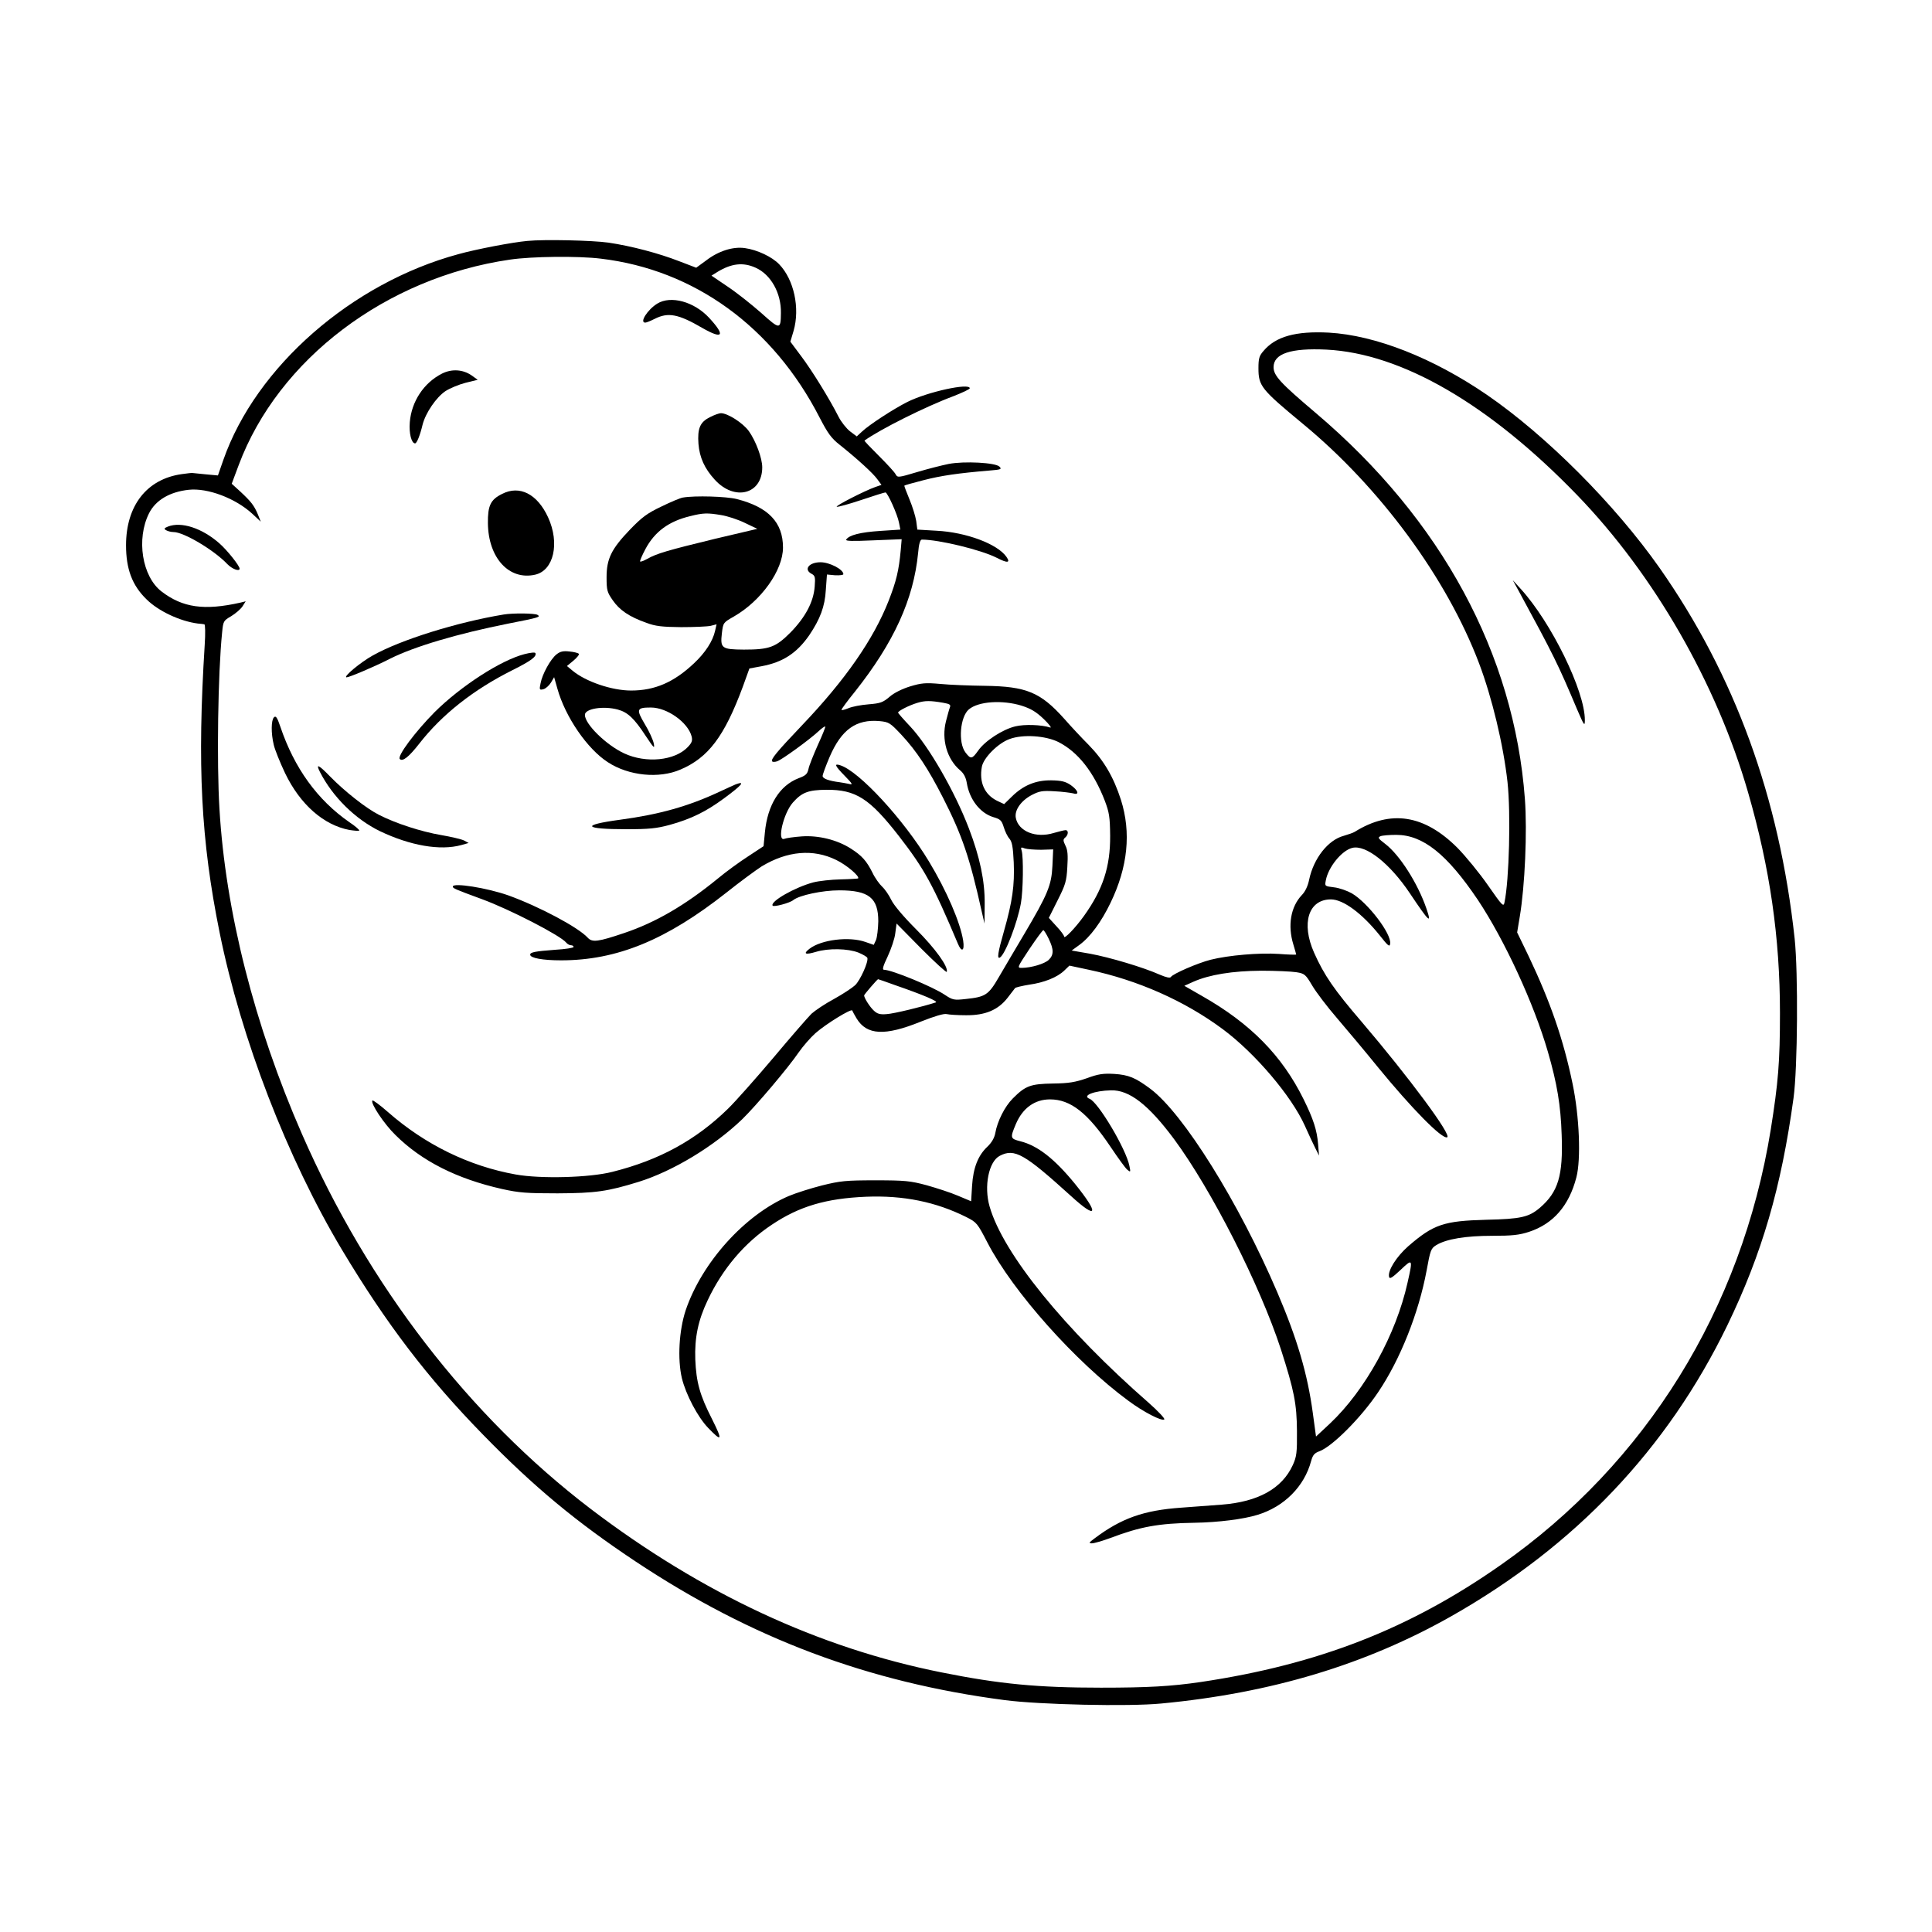 <?xml version="1.0" standalone="no"?>
<!DOCTYPE svg PUBLIC "-//W3C//DTD SVG 20010904//EN"
 "http://www.w3.org/TR/2001/REC-SVG-20010904/DTD/svg10.dtd">
<svg version="1.0" xmlns="http://www.w3.org/2000/svg"
 width="1024pt" height="1024pt" viewBox="0 0 1024 1024"
 preserveAspectRatio="xMidYMid meet">
<g transform="translate(0,1024) scale(0.1,-0.1)"
fill="#000000" stroke="none">
<path d="M2795 8963 c-79 -7 -272 -44 -365 -70 -566 -153 -1073 -597 -1246
-1090 l-29 -83 -65 6 c-36 4 -67 7 -70 7 -3 1 -29 -2 -57 -6 -185 -26 -295
-167 -295 -377 0 -125 32 -212 108 -286 63 -63 179 -117 273 -129 14 -1 30 -3
34 -4 5 0 6 -49 2 -108 -40 -639 -20 -1037 79 -1526 114 -563 358 -1195 649
-1682 235 -392 453 -678 747 -979 271 -278 497 -465 810 -673 613 -407 1230
-639 1955 -734 183 -24 657 -35 830 -18 582 55 1083 206 1536 462 657 372
1147 888 1464 1542 184 381 286 730 351 1205 22 159 25 665 6 845 -81 749
-317 1396 -716 1965 -237 337 -600 701 -916 918 -285 195 -590 315 -837 329
-175 9 -282 -20 -347 -98 -22 -25 -26 -40 -26 -90 0 -95 14 -112 235 -295 410
-338 763 -818 934 -1269 69 -182 129 -432 151 -630 18 -165 9 -519 -16 -638
-5 -25 -11 -19 -87 90 -45 65 -118 154 -162 199 -176 176 -354 204 -545 85 -8
-5 -34 -14 -58 -21 -83 -22 -159 -119 -183 -231 -7 -35 -21 -65 -40 -84 -58
-62 -75 -160 -44 -261 8 -27 15 -51 15 -53 0 -2 -42 -1 -92 3 -103 7 -267 -7
-362 -31 -67 -17 -199 -74 -210 -91 -4 -7 -24 -3 -59 12 -87 39 -266 92 -369
111 l-98 17 40 29 c58 42 117 122 166 224 92 190 110 373 55 546 -39 121 -90
208 -171 291 -36 36 -94 98 -129 138 -126 141 -201 172 -421 175 -80 1 -186 5
-236 10 -79 7 -100 5 -160 -13 -42 -13 -85 -34 -109 -55 -35 -30 -49 -35 -111
-40 -39 -3 -88 -12 -108 -21 -20 -8 -36 -12 -36 -8 0 4 32 48 72 97 206 260
310 489 334 733 4 49 11 72 20 72 90 0 313 -54 396 -96 58 -30 75 -28 52 5
-48 68 -213 130 -370 138 l-102 6 -6 46 c-4 25 -20 77 -36 115 -16 38 -28 71
-27 72 1 2 47 15 102 29 93 24 182 37 349 51 62 5 67 7 53 21 -21 21 -186 30
-269 14 -35 -7 -110 -26 -167 -43 -100 -30 -104 -30 -114 -12 -5 11 -45 54
-89 98 -43 43 -78 79 -76 81 82 59 323 180 471 235 48 19 87 37 87 42 0 30
-225 -19 -332 -73 -73 -37 -201 -120 -240 -157 l-27 -25 -36 27 c-19 15 -47
50 -61 78 -47 93 -142 247 -199 322 l-56 75 17 57 c35 121 2 272 -76 353 -38
40 -117 77 -182 86 -63 9 -140 -15 -206 -66 l-52 -38 -89 34 c-110 43 -255 81
-376 99 -84 12 -340 18 -430 9z m390 -94 c495 -59 912 -361 1159 -842 43 -83
62 -110 107 -145 95 -76 177 -151 199 -182 l22 -30 -32 -11 c-57 -20 -215
-101 -205 -105 6 -2 64 14 130 36 65 22 123 40 128 40 11 0 64 -117 72 -161
l7 -36 -107 -7 c-105 -7 -165 -22 -180 -46 -5 -8 31 -9 143 -4 l151 6 -5 -58
c-10 -108 -23 -163 -64 -268 -80 -204 -230 -420 -459 -660 -136 -143 -168
-182 -158 -192 3 -3 15 -3 26 1 25 8 172 115 218 158 18 17 35 29 37 26 2 -2
-16 -47 -40 -99 -23 -52 -46 -109 -49 -126 -6 -27 -15 -35 -53 -49 -100 -39
-164 -141 -178 -287 l-7 -73 -82 -54 c-45 -29 -118 -82 -161 -118 -174 -142
-329 -232 -495 -288 -139 -47 -170 -51 -194 -25 -50 55 -257 165 -420 224
-113 40 -295 69 -295 47 0 -9 8 -13 155 -67 145 -53 415 -192 446 -230 6 -8
18 -14 25 -14 8 0 14 -4 14 -9 0 -5 -44 -12 -97 -15 -107 -8 -133 -13 -133
-26 0 -18 67 -30 164 -30 296 0 558 108 876 359 74 59 159 121 187 139 136 82
273 94 395 34 56 -27 126 -87 116 -98 -2 -1 -44 -4 -93 -5 -49 -1 -114 -8
-145 -16 -97 -26 -229 -101 -215 -123 5 -9 91 14 109 29 32 26 155 52 244 52
157 0 207 -40 207 -164 -1 -40 -6 -84 -12 -99 l-12 -26 -43 15 c-86 31 -235
13 -298 -36 -35 -27 -22 -33 35 -16 66 20 169 18 225 -4 24 -10 46 -23 47 -28
7 -20 -38 -120 -65 -145 -15 -14 -65 -47 -112 -73 -47 -25 -100 -61 -119 -78
-18 -18 -109 -122 -201 -232 -93 -110 -201 -232 -242 -272 -170 -166 -364
-272 -612 -334 -120 -31 -381 -38 -513 -14 -246 44 -480 158 -677 331 -42 37
-79 64 -82 61 -13 -12 62 -125 122 -183 139 -138 325 -232 565 -286 90 -20
130 -23 294 -23 202 1 265 10 430 61 183 57 400 189 549 332 72 70 244 273
299 354 23 33 63 79 89 102 57 50 191 132 195 120 2 -5 12 -24 23 -42 54 -89
150 -94 340 -17 73 29 123 44 138 40 12 -3 58 -6 102 -6 102 -1 170 28 220 92
18 24 37 48 40 52 4 4 38 12 75 18 79 11 149 39 186 75 l27 26 103 -22 c260
-55 508 -165 710 -315 171 -127 364 -354 435 -512 19 -43 44 -96 55 -118 l20
-40 -5 61 c-6 74 -25 133 -77 238 -114 231 -281 401 -538 547 l-94 54 49 22
c84 37 206 57 359 58 77 0 161 -4 186 -8 44 -7 49 -12 84 -71 20 -34 79 -112
131 -172 51 -60 149 -176 216 -259 180 -220 340 -383 368 -373 27 9 -204 320
-453 612 -146 170 -199 247 -252 366 -70 157 -30 283 89 283 65 0 165 -74 258
-190 45 -57 53 -64 56 -45 8 52 -118 217 -203 267 -25 14 -67 29 -95 32 -49 6
-49 6 -43 37 13 70 84 158 140 172 72 18 199 -82 305 -240 103 -154 118 -168
88 -81 -46 134 -142 284 -218 342 -38 29 -41 34 -25 41 10 4 47 7 83 7 142 0
270 -103 433 -345 141 -212 297 -549 371 -805 49 -169 68 -284 73 -440 8 -216
-18 -303 -116 -387 -58 -49 -100 -59 -282 -63 -227 -6 -281 -24 -416 -141 -62
-55 -108 -128 -101 -161 3 -14 15 -7 61 36 65 62 66 60 37 -68 -61 -274 -224
-570 -411 -746 l-74 -69 -17 125 c-28 207 -82 391 -188 639 -204 477 -498 948
-673 1079 -79 59 -115 74 -192 79 -58 3 -83 0 -145 -23 -61 -21 -95 -27 -180
-28 -119 -2 -145 -12 -212 -79 -43 -43 -82 -121 -93 -184 -5 -26 -19 -50 -42
-72 -49 -46 -75 -111 -81 -207 l-5 -82 -69 29 c-39 17 -114 41 -167 56 -86 23
-114 26 -271 26 -157 0 -186 -3 -283 -27 -59 -15 -138 -40 -176 -56 -233 -99
-461 -352 -547 -606 -35 -106 -44 -258 -20 -360 21 -86 84 -206 139 -263 74
-77 78 -68 21 46 -65 127 -84 196 -89 317 -4 115 15 207 65 312 79 168 196
306 341 402 145 97 286 139 499 148 198 8 370 -27 532 -108 55 -28 58 -32 112
-136 135 -260 467 -632 746 -837 79 -59 179 -111 191 -99 4 4 -33 44 -83 88
-446 390 -771 790 -843 1040 -31 107 -5 239 54 269 78 41 131 10 376 -212 142
-130 153 -98 22 64 -108 132 -197 202 -289 225 -54 14 -55 17 -24 91 36 85
100 131 181 131 109 0 200 -71 322 -253 39 -58 78 -112 88 -120 17 -14 18 -13
11 20 -17 89 -166 339 -211 356 -43 17 25 43 113 45 97 3 199 -76 335 -259
198 -268 454 -771 566 -1114 70 -218 84 -288 85 -433 1 -115 -2 -136 -22 -180
-57 -125 -184 -195 -377 -210 -39 -3 -135 -10 -215 -16 -198 -14 -317 -56
-459 -163 -30 -22 -32 -26 -14 -26 12 0 57 13 100 29 156 59 253 77 443 80
127 2 261 19 335 42 141 43 248 150 284 285 9 32 17 42 44 52 68 25 221 178
312 314 116 172 214 418 256 643 20 110 23 118 52 136 53 32 156 49 296 49
106 0 143 4 195 21 128 42 212 138 251 289 25 96 16 322 -20 495 -49 237 -118
435 -233 677 l-61 126 14 84 c27 161 40 451 27 624 -57 768 -442 1480 -1107
2044 -189 160 -225 199 -225 244 0 72 92 102 280 93 399 -20 864 -290 1329
-771 408 -422 740 -1000 906 -1576 116 -402 169 -770 169 -1170 0 -258 -9
-367 -49 -618 -154 -950 -661 -1768 -1430 -2306 -483 -339 -968 -528 -1591
-621 -157 -23 -280 -30 -529 -30 -335 0 -536 19 -845 81 -651 130 -1271 419
-1860 867 -645 492 -1180 1186 -1530 1987 -252 576 -405 1180 -437 1722 -15
247 -8 720 14 935 6 61 7 63 48 87 23 14 50 37 60 52 l17 27 -28 -7 c-191 -43
-306 -27 -418 59 -103 79 -135 278 -66 415 35 69 109 113 210 124 100 11 248
-45 337 -127 l45 -42 -16 40 c-20 47 -36 67 -94 121 l-44 40 37 99 c210 561
782 994 1438 1089 114 17 362 20 482 5z m820 -48 c81 -36 136 -135 134 -240
-1 -89 -5 -89 -104 0 -50 44 -129 107 -177 139 l-87 59 32 20 c74 45 136 52
202 22z m995 -2306 c33 -6 40 -10 35 -23 -4 -10 -13 -43 -21 -74 -25 -97 5
-202 75 -261 19 -16 30 -37 35 -66 14 -88 71 -161 141 -182 38 -11 44 -18 55
-53 7 -23 20 -50 30 -61 14 -16 19 -43 23 -126 5 -121 -7 -207 -52 -365 -32
-112 -38 -149 -21 -139 28 17 92 183 111 288 12 67 14 244 4 278 -6 19 -4 20
17 12 12 -4 52 -7 87 -7 l63 2 -4 -87 c-5 -103 -24 -150 -152 -366 -46 -77
-105 -178 -132 -224 -55 -95 -71 -105 -176 -116 -62 -7 -69 -5 -110 22 -63 43
-282 133 -323 133 -10 0 -5 19 20 71 18 39 37 94 40 122 l7 52 131 -133 c73
-73 133 -128 135 -123 9 27 -61 124 -163 226 -67 67 -118 128 -131 155 -12 25
-33 56 -48 70 -15 14 -39 47 -52 75 -31 62 -56 90 -114 127 -73 47 -172 71
-260 65 -42 -3 -84 -9 -93 -13 -40 -15 -5 135 45 192 48 54 81 67 178 68 156
1 229 -46 384 -245 135 -174 182 -260 313 -571 20 -48 36 -38 28 16 -15 96
-88 266 -182 421 -134 222 -370 478 -470 509 -34 11 -28 -3 25 -57 41 -42 44
-48 22 -42 -14 3 -36 7 -50 9 -56 7 -90 19 -90 33 0 8 17 54 37 101 63 146
141 201 265 190 50 -5 56 -9 117 -74 80 -86 142 -181 219 -332 102 -200 142
-319 205 -602 l15 -65 1 106 c1 119 -25 245 -84 399 -75 196 -213 436 -312
541 -35 37 -63 69 -63 72 0 9 59 39 103 52 40 12 68 12 137 0z m414 -15 c50
-16 77 -32 118 -71 29 -28 44 -48 34 -45 -45 15 -137 18 -185 6 -67 -16 -161
-77 -197 -129 -32 -45 -39 -46 -67 -9 -40 53 -28 189 18 228 51 43 177 51 279
20z m196 -193 c104 -53 187 -159 246 -312 23 -61 27 -85 28 -185 1 -164 -38
-284 -139 -425 -46 -64 -105 -125 -105 -109 0 6 -18 31 -41 55 l-40 44 46 92
c42 83 48 102 52 177 4 63 2 91 -10 114 -13 27 -13 33 -1 43 17 14 18 39 2 39
-7 0 -35 -7 -63 -15 -94 -29 -187 8 -201 80 -8 41 28 92 86 122 39 20 55 23
120 19 41 -2 85 -8 98 -11 35 -11 27 16 -13 44 -28 19 -49 24 -103 25 -82 1
-148 -26 -209 -86 l-41 -40 -38 18 c-66 33 -95 98 -80 180 9 48 86 125 147
147 71 26 190 18 259 -16z m-52 -1042 c28 -58 28 -86 0 -113 -23 -21 -91 -41
-141 -42 -27 0 -27 0 39 100 37 55 70 100 74 100 3 0 16 -20 28 -45z m-818
-245 c156 -54 235 -88 220 -93 -67 -22 -223 -60 -260 -62 -35 -3 -50 1 -68 18
-22 20 -52 68 -52 81 0 5 70 86 74 86 1 0 40 -13 86 -30z"/>
<path d="M3484 8631 c-52 -32 -96 -101 -64 -101 6 0 28 9 50 20 71 36 125 26
252 -48 110 -63 125 -42 36 54 -79 85 -202 119 -274 75z"/>
<path d="M2343 8260 c-97 -49 -162 -148 -171 -258 -5 -59 9 -112 28 -112 9 0
26 41 40 100 16 62 72 144 121 177 23 15 71 35 106 44 l65 16 -32 23 c-46 32
-105 36 -157 10z"/>
<path d="M3763 8029 c-53 -26 -67 -60 -61 -142 6 -72 32 -130 86 -189 105
-116 252 -78 252 65 0 49 -34 140 -71 192 -31 43 -112 95 -148 95 -9 0 -35 -9
-58 -21z"/>
<path d="M2661 7622 c-61 -30 -76 -62 -75 -155 2 -184 112 -304 250 -273 99
22 132 167 69 304 -57 124 -151 172 -244 124z"/>
<path d="M3620 7603 c-14 -2 -66 -24 -115 -48 -76 -36 -103 -57 -166 -122 -99
-103 -124 -155 -124 -253 0 -69 3 -79 33 -122 36 -52 87 -87 178 -119 47 -18
83 -22 184 -23 69 0 139 3 157 7 l31 8 -8 -35 c-12 -54 -52 -116 -112 -172
-106 -100 -207 -144 -333 -144 -102 0 -240 47 -310 105 l-30 25 35 29 c19 16
32 33 28 36 -4 4 -26 10 -50 12 -33 4 -49 0 -68 -15 -32 -25 -76 -105 -85
-154 -7 -34 -6 -36 15 -31 12 3 30 19 40 35 l17 29 17 -60 c42 -151 159 -321
268 -391 110 -72 271 -88 384 -39 148 63 233 175 331 439 l35 97 65 12 c112
21 186 69 252 164 58 86 83 152 88 240 l6 82 43 -4 c24 -1 44 1 44 6 0 25 -73
63 -121 63 -61 0 -91 -38 -48 -61 19 -10 21 -18 17 -68 -6 -81 -49 -162 -128
-243 -79 -79 -112 -91 -248 -91 -117 1 -125 7 -116 86 7 57 7 57 63 89 145 83
261 245 261 366 0 133 -77 214 -245 257 -55 14 -222 19 -285 8z m202 -93 c32
-5 88 -23 125 -41 l67 -32 -225 -53 c-251 -61 -309 -78 -358 -106 -18 -10 -36
-17 -38 -14 -3 2 10 32 28 66 49 92 124 147 236 174 71 18 93 18 165 6z m-547
-1031 c52 -14 87 -47 147 -139 44 -66 49 -71 43 -40 -4 19 -25 66 -48 103 -46
78 -43 87 33 87 86 0 197 -79 216 -154 5 -22 1 -33 -21 -56 -69 -72 -221 -87
-337 -33 -96 45 -208 155 -208 204 0 33 98 49 175 28z"/>
<path d="M890 7449 c-20 -8 -22 -12 -10 -19 8 -5 26 -10 40 -10 54 0 215 -96
284 -169 26 -27 66 -42 66 -25 0 15 -65 97 -107 134 -92 81 -202 117 -273 89z"/>
<path d="M8051 7105 c184 -339 206 -383 308 -625 37 -86 41 -92 41 -57 1 153
-178 519 -341 697 l-41 45 33 -60z"/>
<path d="M2670 6983 c-248 -41 -546 -134 -694 -217 -65 -36 -160 -115 -139
-116 14 0 147 56 229 98 129 65 358 133 629 187 164 32 172 35 154 46 -14 9
-131 10 -179 2z"/>
<path d="M2780 6773 c-125 -32 -337 -169 -476 -307 -104 -105 -200 -234 -185
-249 15 -15 47 10 102 80 121 156 289 288 495 391 98 49 129 72 122 90 -1 6
-27 3 -58 -5z"/>
<path d="M1452 6438 c-15 -15 -16 -84 -1 -146 6 -26 33 -93 60 -150 80 -166
204 -275 341 -301 26 -4 50 -6 52 -3 3 2 -20 23 -52 44 -170 118 -292 287
-366 506 -17 50 -24 60 -34 50z"/>
<path d="M1696 6148 c67 -131 186 -249 317 -313 161 -77 320 -105 432 -74 l39
11 -24 13 c-14 7 -69 20 -122 29 -105 18 -239 61 -329 107 -66 33 -182 124
-259 203 -62 64 -78 71 -54 24z"/>
<path d="M3900 6083 c-8 -3 -49 -22 -90 -41 -163 -76 -316 -119 -525 -147
-208 -28 -193 -50 35 -50 120 0 160 4 230 23 112 31 192 70 288 141 95 70 114
93 62 74z"/>
</g>
</svg>
